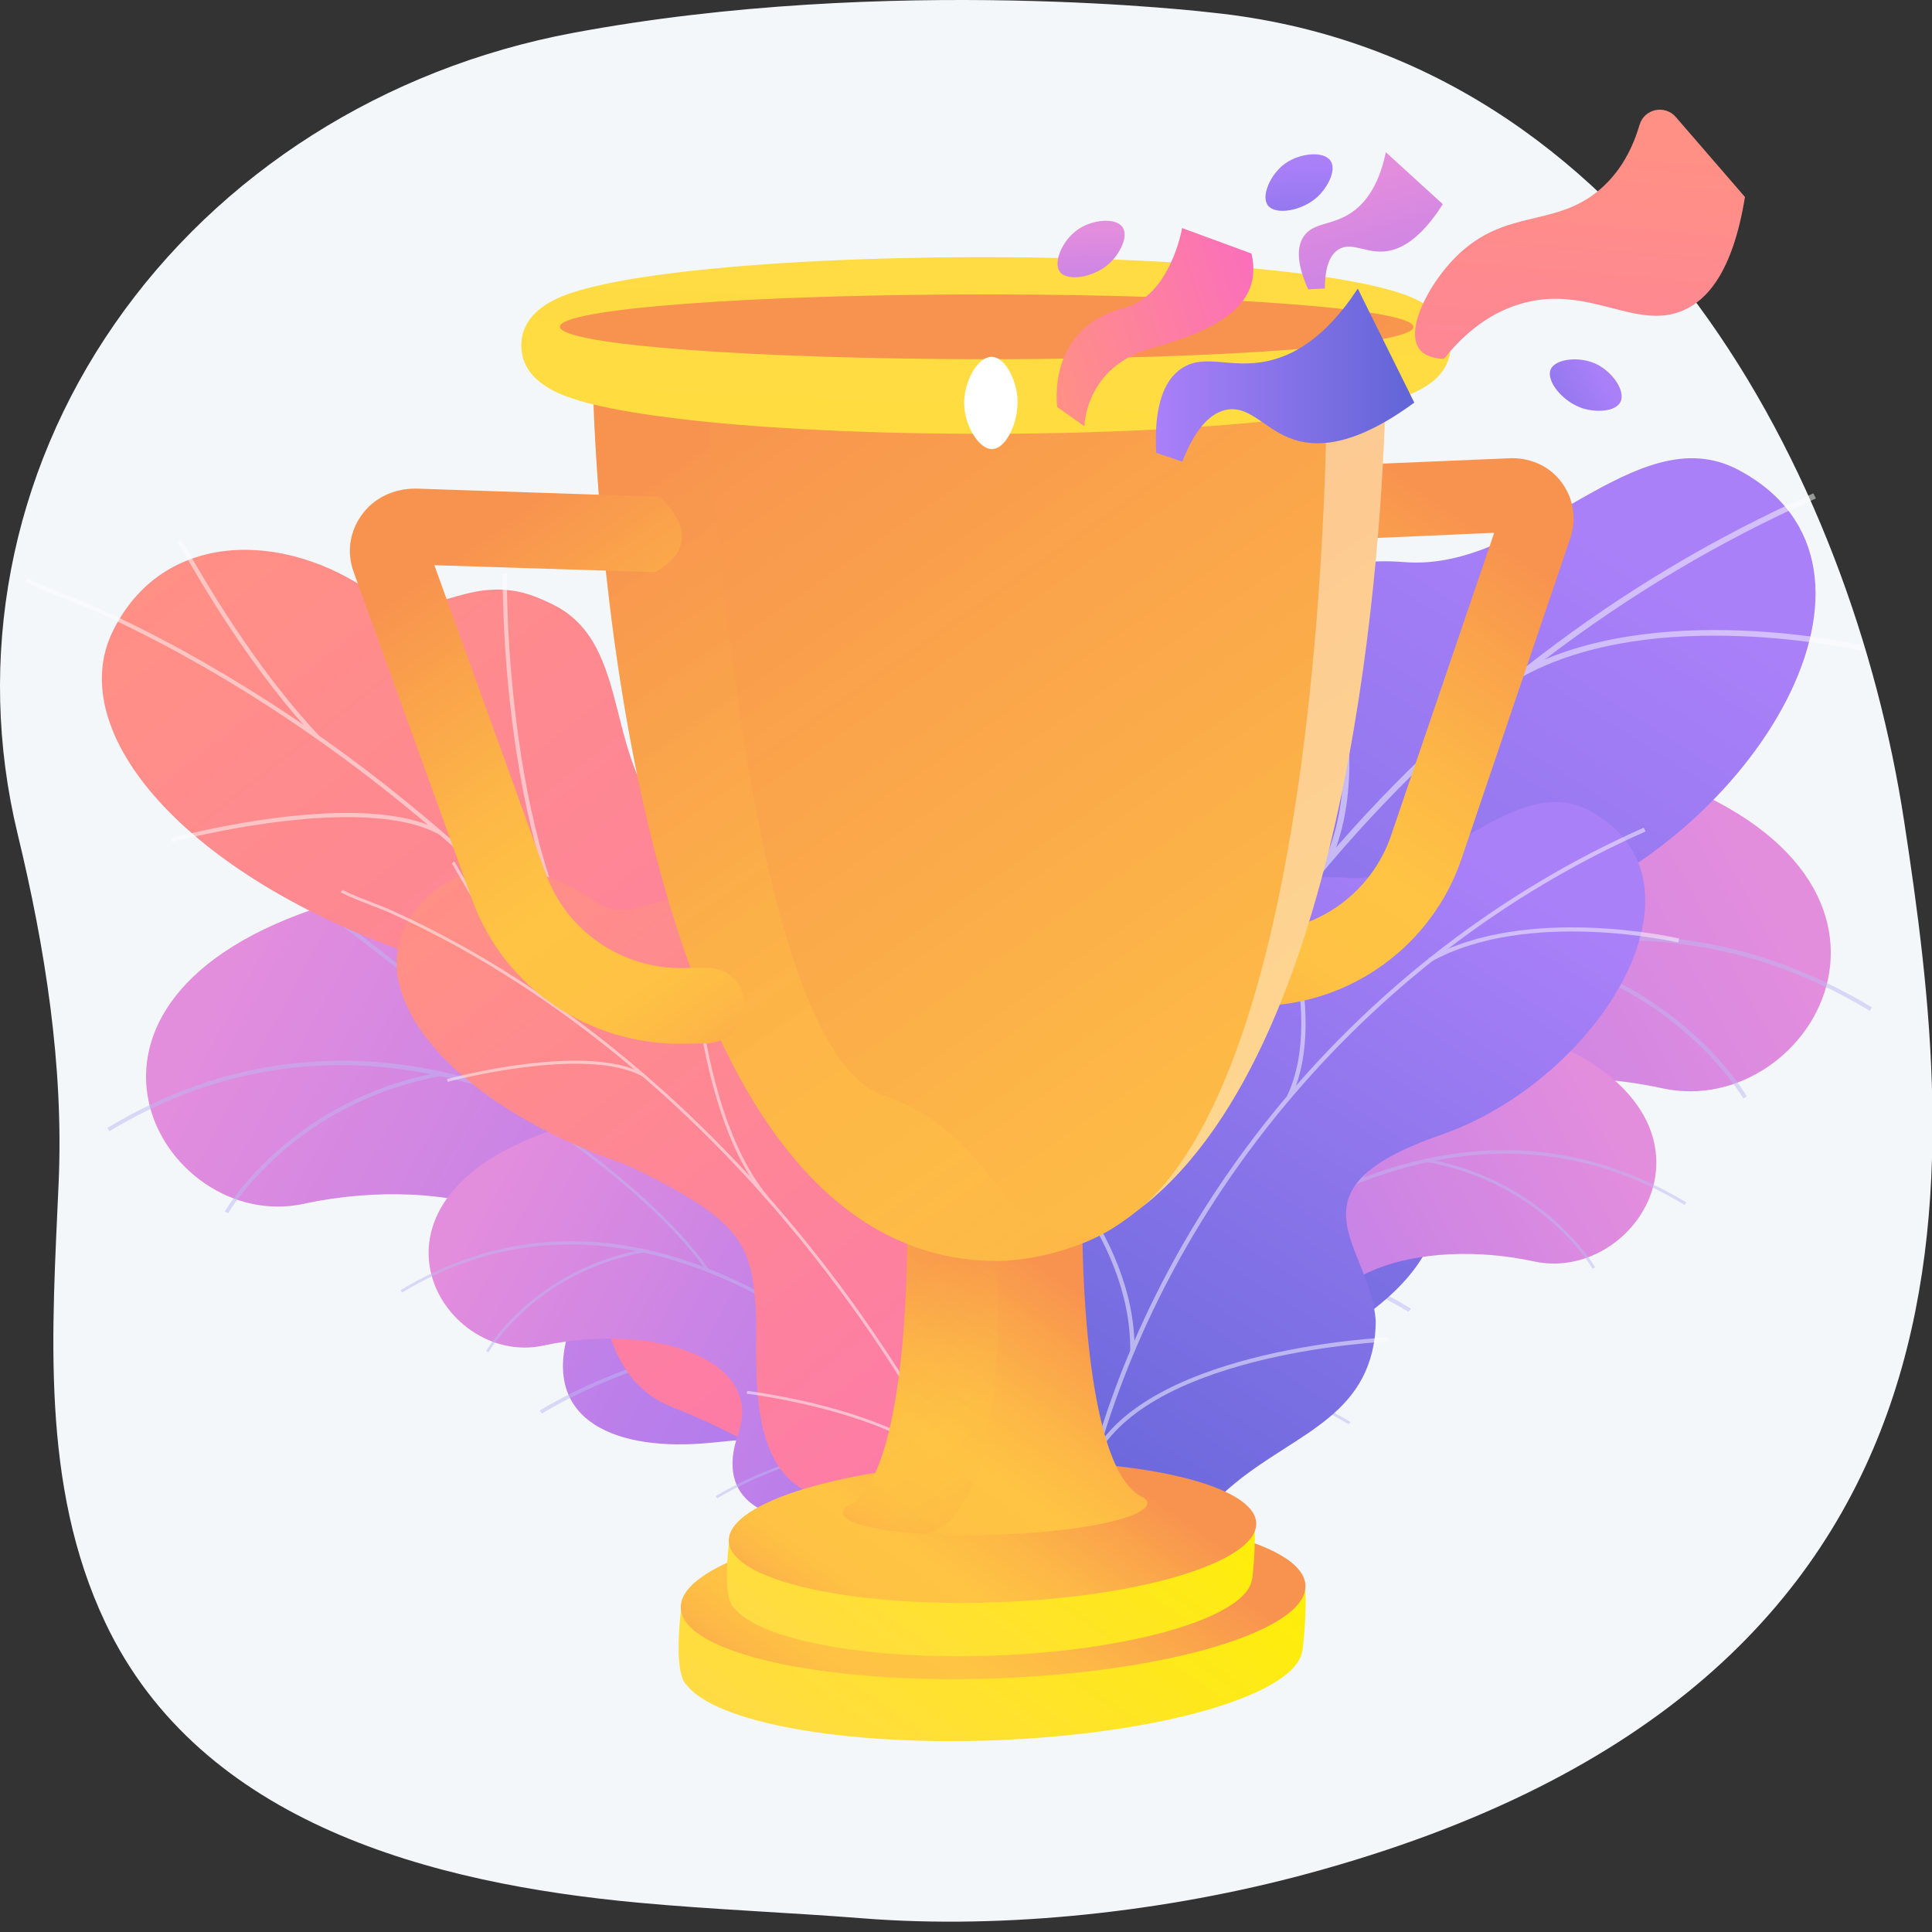 <?xml version="1.0" encoding="UTF-8" standalone="no"?>
<svg
   width="300"
   height="300"
   viewBox="0 0 300 300"
   fill="none"
   version="1.1"
   id="svg452"
   sodipodi:docname="user-earnings-5.svg"
   inkscape:version="1.2.1 (9c6d41e410, 2022-07-14)"
   xmlns:inkscape="http://www.inkscape.org/namespaces/inkscape"
   xmlns:sodipodi="http://sodipodi.sourceforge.net/DTD/sodipodi-0.dtd"
   xmlns="http://www.w3.org/2000/svg"
   xmlns:svg="http://www.w3.org/2000/svg">
  <rect x="0" y="0" width="300" height="300" fill="#333333" stroke="none"/>
  <sodipodi:namedview
     id="namedview454"
     pagecolor="#ffffff"
     bordercolor="#000000"
     borderopacity="0.25"
     inkscape:showpageshadow="2"
     inkscape:pageopacity="0.0"
     inkscape:pagecheckerboard="0"
     inkscape:deskcolor="#d1d1d1"
     showgrid="false"
     inkscape:zoom="1.4728338"
     inkscape:cx="193.844"
     inkscape:cy="193.844"
     inkscape:window-width="1920"
     inkscape:window-height="991"
     inkscape:window-x="-9"
     inkscape:window-y="-9"
     inkscape:window-maximized="1"
     inkscape:current-layer="svg452" />
  <g
     id="g654"
     transform="matrix(0.775,0,0,0.775,-0.536,-0.331)">
    <path
       d="M 382.192,164.887 C 371.695,96.2 328.667,11.805 243.661,2.968 c 0,0 -64.542,-7.853 -128.167,4.053 C 77.728,14.077 44.627,35.099 23.671,65.317 2.715,95.522 -4.274,132.371 4.217,167.492 c 5.515,22.816 9.249,46.416 8.226,69.857 -1.289,29.567 -3.721,60.648 9.355,88.208 19.149,40.384 65.871,52.29 106.627,56.078 15.016,1.395 30.098,1.966 45.14,3.149 28.85,2.285 61.194,-1.409 88.993,-8.917 141.681,-38.27 130.133,-142.279 119.635,-210.98 z"
       fill="#f4f7fa"
       id="path2" />
    <path
       d="m 151.52,297.147 28.835,26.045 c 0,0 18.79,-9.887 21.156,-26.71 4.823,-34.31 34.536,-27.693 47.399,-26.789 19.401,1.369 34.789,-5.594 27.853,-25.394 -7.84,-22.404 26.058,-32.544 57.074,-25.806 30.337,6.591 59.558,-43.546 -4.811,-63.838 -38.443,-12.119 -60.223,20.571 -75.146,34.457 -14.923,13.886 -38.47,-5.116 -47.426,20.225 -7.654,21.647 -5.555,44.357 -24.823,46.589 -19.281,2.233 -31.214,13.461 -30.111,41.221 z"
       fill="url(#paint0_linear_89_342)"
       id="path4"
       style="fill:url(#paint0_linear_89_342)" />
    <g
       opacity="0.5"
       id="g20">
      <path
         d="m 161.58,311.1 0.704,0.425 c 0.266,-0.438 27.149,-43.612 66.708,-78.375 36.437,-32.025 91.411,-63.266 146.332,-30.191 l 0.425,-0.704 c -24.45,-14.724 -50.934,-18.152 -78.72,-10.179 -22.205,6.365 -45.274,19.986 -68.582,40.463 -39.666,34.856 -66.601,78.123 -66.867,78.561 z"
         fill="#beb8f2"
         id="path6" />
      <path
         d="m 285.534,195.929 0.678,0.465 c 15.654,-22.364 49.114,-43.997 49.446,-44.21 l -0.438,-0.691 c -0.346,0.213 -33.939,21.939 -49.686,44.436 z"
         fill="#beb8f2"
         id="path8" />
      <path
         d="m 304.204,191.119 c 32.025,5.74 45.632,29.155 45.765,29.394 l 0.718,-0.399 c -0.133,-0.239 -13.913,-23.985 -46.337,-29.792 z"
         fill="#beb8f2"
         id="path10" />
      <path
         d="m 204.356,257.295 c 32.729,-22.55 78.109,5.674 78.534,5.98 l 0.532,-0.625 c -0.386,-0.345 -46.51,-28.782 -79.531,-6.033 z"
         fill="#beb8f2"
         id="path12" />
      <path
         d="m 215.159,244.964 0.704,0.411 c 12.81,-21.886 4.279,-52.622 4.186,-52.927 l -0.784,0.226 c 0.08,0.319 8.518,30.709 -4.106,52.29 z"
         fill="#beb8f2"
         id="path14" />
      <path
         d="m 166.657,304.828 c 10.963,-10.378 34.895,-4.811 35.148,-4.757 l 0.186,-0.798 c -0.997,-0.239 -24.611,-5.727 -35.892,4.957 z"
         fill="#beb8f2"
         id="path16" />
      <path
         d="m 172.888,294.516 0.691,0.439 c 6.391,-10.073 1.98,-31.733 0.531,-38.843 -0.199,-1.009 -0.385,-1.873 -0.385,-2.033 h -0.824 c 0,0.226 0.12,0.811 0.399,2.206 1.435,7.03 5.807,28.437 -0.412,38.231 z"
         fill="#beb8f2"
         id="path18" />
    </g>
    <path
       d="m 232.538,315.418 -27.041,24.424 c 0,0 -17.621,-9.275 -19.84,-25.048 -4.518,-32.185 -32.397,-25.979 -44.463,-25.129 -18.192,1.289 -32.623,-5.249 -26.125,-23.826 7.362,-21.009 -24.451,-30.523 -53.526,-24.211 -28.464,6.179 -55.865,-40.849 4.505,-59.878 36.051,-11.362 56.489,19.295 70.482,32.317 13.992,13.023 36.078,-4.797 44.489,18.976 7.176,20.305 5.223,41.606 23.295,43.693 18.072,2.086 29.248,12.637 28.224,38.682 z"
       fill="url(#paint1_linear_89_342)"
       id="path22"
       style="fill:url(#paint1_linear_89_342)" />
    <g
       opacity="0.5"
       id="g38">
      <path
         d="m 223.09,328.507 -0.651,0.399 C 222.187,328.494 196.965,288.004 159.864,255.394 125.686,225.349 74.127,196.061 22.608,227.077 l -0.399,-0.665 c 22.936,-13.806 47.785,-17.009 73.857,-9.541 20.823,5.967 42.47,18.737 64.33,37.952 37.181,32.689 62.455,73.272 62.694,73.684 z"
         fill="#beb8f2"
         id="path24" />
      <path
         d="m 106.817,220.472 -0.625,0.439 C 91.508,199.928 60.134,179.637 59.815,179.438 l 0.412,-0.651 c 0.319,0.199 31.826,20.583 46.59,41.685 z"
         fill="#beb8f2"
         id="path26" />
      <path
         d="m 89.316,215.968 c -30.032,5.381 -42.802,27.347 -42.922,27.573 L 45.73,243.156 c 0.133,-0.226 13.062,-22.498 43.453,-27.946 z"
         fill="#beb8f2"
         id="path28" />
      <path
         d="m 182.959,278.038 c -30.696,-21.155 -73.272,5.315 -73.658,5.608 l -0.491,-0.585 c 0.358,-0.319 43.625,-27.002 74.601,-5.661 z"
         fill="#beb8f2"
         id="path30" />
      <path
         d="m 172.834,266.477 -0.665,0.386 c -12.013,-20.531 -4.013,-49.354 -3.933,-49.646 l 0.744,0.213 c -0.08,0.279 -7.986,28.796 3.854,49.047 z"
         fill="#beb8f2"
         id="path32" />
      <path
         d="m 218.334,322.62 c -10.286,-9.727 -32.743,-4.518 -32.969,-4.465 l -0.173,-0.744 c 0.944,-0.226 23.082,-5.368 33.673,4.651 z"
         fill="#beb8f2"
         id="path34" />
      <path
         d="m 212.486,312.946 -0.651,0.412 c -6.006,-9.448 -1.86,-29.766 -0.505,-36.436 0.186,-0.944 0.359,-1.754 0.359,-1.914 h 0.771 c 0,0.213 -0.107,0.758 -0.372,2.073 -1.343,6.604 -5.435,26.683 0.398,35.865 z"
         fill="#beb8f2"
         id="path36" />
    </g>
    <path
       d="m 166.057,313.73 c -3.003,12.598 4.784,22.445 11.534,28.677 1.209,-0.306 1.98,-0.16 3.256,-0.199 11.561,-0.293 16.424,-2.884 27.773,-4.97 2.445,-0.452 9.208,-3.947 11.879,-5.555 l 4.93,-3.083 c 0,0 3.322,-29.606 -13.222,-33.34 -16.544,-3.734 -16.956,-32.251 -19.042,-47.334 -1.276,-9.262 -4.837,-13.089 -5.847,-16.411 -10.763,-35.228 -2.551,-48.423 -13.089,-57.725 -11.627,-10.272 -24.969,2.87 -38.204,-7.641 -14.949,-11.866 -7.986,-36.583 -24.65,-44.649 -2.857,-1.382 -5.834,-2.724 -10.059,-2.923 -10.432,-0.492 -16.983,7.096 -25.873,0.771 -17.873,-12.731 -42.231,-12.717 -52.17,7.587 -9.807,20.052 14.099,48.902 61.02,65.034 32.065,15.281 33.979,21.806 35.494,38.51 1.063,11.707 -3.814,44.13 15.241,51.731 19.056,7.588 34.457,17.129 31.029,31.52 z"
       fill="url(#paint2_linear_89_342)"
       id="path40"
       style="fill:url(#paint2_linear_89_342)" />
    <g
       opacity="0.5"
       id="g58">
      <path
         d="m 202.892,339.151 0.798,-0.306 c -1.635,-4.398 -3.336,-8.823 -5.063,-13.128 -12.81,-31.906 -28.371,-61.34 -46.244,-87.491 C 137.234,216.061 120.225,195.942 101.821,178.415 87.017,164.316 71.231,151.824 54.913,141.273 43.431,133.858 31.817,127.467 20.376,122.284 c -1.993,-0.903 -4.093,-1.714 -6.126,-2.511 -2.711,-1.05 -5.501,-2.14 -8.066,-3.442 l -0.425,0.704 c 2.605,1.316 5.422,2.419 8.146,3.469 2.02,0.784 4.106,1.594 6.086,2.485 11.415,5.169 23.002,11.534 34.444,18.936 16.278,10.524 32.025,22.988 46.789,37.061 18.364,17.487 35.347,37.566 50.456,59.691 17.846,26.112 33.367,55.506 46.164,87.358 1.727,4.306 3.428,8.718 5.049,13.116 z"
         fill="#fcfdfe"
         id="path42" />
      <path
         d="m 122.617,201.244 0.665,-0.518 c -21.74,-26.125 -21.049,-84.78 -21.036,-85.378 l -0.837,0.026 c 0,0.598 -0.704,59.532 21.208,85.87 z"
         fill="#fcfdfe"
         id="path44" />
      <path
         d="m 176.382,279.752 0.731,-0.439 c -12.491,-19.52 -59.107,-25.168 -59.572,-25.221 l -0.146,0.797 c 0.451,0.053 46.695,5.648 58.987,24.863 z"
         fill="#fcfdfe"
         id="path46" />
      <path
         d="m 182.415,291.459 0.784,-0.319 c -5.568,-14.032 -5.076,-36.45 1.382,-63.08 0.319,-1.342 0.319,-1.342 0.266,-1.475 l -0.798,0.306 0.399,-0.16 h -0.412 c -0.013,0.093 -0.133,0.598 -0.279,1.183 -6.485,26.803 -6.963,49.366 -1.342,63.545 z"
         fill="#fcfdfe"
         id="path48" />
      <path
         d="m 199.797,331.165 0.677,-0.518 c -10.644,-12.89 -36.941,-12.359 -37.207,-12.345 l -0.027,0.797 c 0.266,-0.013 26.165,-0.532 36.557,12.066 z"
         fill="#fcfdfe"
         id="path50" />
      <path
         d="m 204.155,338.886 c 0.213,-13.581 4.545,-27.773 13.235,-43.387 l -0.744,-0.345 c -8.757,15.733 -13.129,30.045 -13.341,43.758 z"
         fill="#fcfdfe"
         id="path52" />
      <path
         d="m 63.908,148.303 0.638,-0.545 C 51.563,133.925 41.491,116.344 38.169,110.564 c -0.797,-1.396 -1.09,-1.887 -1.222,-2.047 l -0.664,0.532 c 0.093,0.119 0.558,0.917 1.143,1.927 3.335,5.793 13.448,23.427 26.484,37.327 z"
         fill="#fcfdfe"
         id="path54" />
      <path
         d="m 88.705,167.638 0.452,-0.691 c -15.866,-8.771 -52.635,1.01 -54.19,1.421 l 0.186,0.771 c 0.372,-0.106 37.978,-10.112 53.552,-1.501 z"
         fill="#fcfdfe"
         id="path56" />
    </g>
    <path
       d="m 229.137,301.598 c -2.366,-0.345 -12.306,20.704 -18.91,4.943 -1.648,-3.933 -3.375,-17.487 -20.903,-18.417 -3.401,-0.186 -6.803,-0.359 -10.205,-0.545 -2.791,-7.694 -4,-15.468 6.378,-18.218 16.119,-4.266 16.611,-31.042 12.226,-40.583 -5.422,-11.827 -17.461,-39.586 7.348,-46.55 20.65,-5.807 35.294,-5.541 36.822,-30.616 1.529,-25.089 16.079,-40.49 40.171,-38.563 25.341,2.02 46.244,-29.5 66.974,-18.458 36.118,19.242 3.136,73.99 -40.915,89.232 -44.065,15.242 -18.87,30.683 -17.753,51.253 0,1.914 -0.16,4.891 -1.01,8.359 -5.223,21.354 -27.68,24.663 -43.998,41.938 -22.272,23.56 -12.239,16.797 -16.225,16.225 z"
       fill="url(#paint3_linear_89_342)"
       id="path60"
       style="fill:url(#paint3_linear_89_342)" />
    <g
       opacity="0.5"
       id="g72">
      <path
         d="m 210.307,286.17 -1.169,-0.252 C 226.997,205.191 286.343,133.672 364.014,99.269 l 0.518,1.023 C 287.181,134.563 228.087,205.789 210.307,286.17 Z"
         fill="#fcfdfe"
         id="path62" />
      <path
         d="m 224.035,243.009 -1.196,-0.026 c 0.239,-32.504 -29.022,-58.469 -29.315,-58.722 l 0.811,-0.823 c 0.292,0.265 29.939,26.55 29.7,59.571 z"
         fill="#fcfdfe"
         id="path64" />
      <path
         d="m 214.016,271.42 -1.05,-0.558 c 16.757,-28.65 80.129,-31.427 80.767,-31.454 l 0.066,1.13 c -0.624,0.027 -63.332,2.764 -79.783,30.882 z"
         fill="#fcfdfe"
         id="path66" />
      <path
         d="m 267.049,173.498 -1.09,-0.479 c 11.176,-23.746 -5.116,-61.007 -5.275,-61.379 l 1.103,-0.425 c 0.159,0.372 16.65,38.085 5.262,62.283 z"
         fill="#fcfdfe"
         id="path68" />
      <path
         d="m 305.505,136.131 -0.624,-0.983 c 26.962,-15.03 68.475,-5.542 68.9,-5.435 l -0.266,1.103 c -0.425,-0.107 -41.473,-9.488 -68.01,5.315 z"
         fill="#fcfdfe"
         id="path70" />
    </g>
    <path
       d="m 175.173,310.475 21.009,18.976 c 0,0 13.687,-7.203 15.414,-19.455 3.508,-25.009 25.168,-20.185 34.537,-19.52 14.139,0.996 25.341,-4.08 20.291,-18.511 -5.714,-16.318 18.989,-23.707 41.593,-18.803 22.112,4.797 43.4,-31.733 -3.508,-46.523 -28.012,-8.823 -43.879,14.989 -54.762,25.102 -10.87,10.126 -28.025,-3.721 -34.563,14.737 -5.581,15.773 -4.053,32.317 -18.085,33.952 -14.033,1.634 -22.724,9.82 -21.926,30.045 z"
       fill="url(#paint4_linear_89_342)"
       id="path74"
       style="fill:url(#paint4_linear_89_342)" />
    <g
       opacity="0.5"
       id="g90">
      <path
         d="m 182.508,320.64 0.505,0.319 c 0.199,-0.319 19.786,-31.773 48.609,-57.114 26.55,-23.334 66.615,-46.097 106.626,-21.992 l 0.306,-0.518 c -17.82,-10.724 -37.115,-13.222 -57.366,-7.415 -16.172,4.638 -32.996,14.564 -49.978,29.487 -28.876,25.394 -48.516,56.914 -48.702,57.233 z"
         fill="#beb8f2"
         id="path76" />
      <path
         d="m 272.829,236.711 0.492,0.345 c 11.401,-16.292 35.785,-32.065 36.025,-32.224 l -0.319,-0.505 c -0.239,0.159 -24.717,15.999 -36.198,32.384 z"
         fill="#beb8f2"
         id="path78" />
      <path
         d="m 286.437,233.216 c 23.334,4.185 33.247,21.248 33.34,21.42 l 0.518,-0.292 c -0.093,-0.173 -10.139,-17.474 -33.765,-21.713 z"
         fill="#beb8f2"
         id="path80" />
      <path
         d="m 213.682,281.439 c 23.853,-16.424 56.915,4.133 57.22,4.359 l 0.386,-0.452 c -0.279,-0.252 -33.886,-20.969 -57.951,-4.398 z"
         fill="#beb8f2"
         id="path82" />
      <path
         d="m 221.549,272.443 0.518,0.306 c 9.329,-15.947 3.123,-38.338 3.056,-38.563 l -0.571,0.159 c 0.053,0.226 6.206,22.378 -3.003,38.098 z"
         fill="#beb8f2"
         id="path84" />
      <path
         d="m 186.202,316.069 c 7.986,-7.561 25.434,-3.508 25.607,-3.468 l 0.133,-0.585 c -0.731,-0.173 -17.926,-4.173 -26.152,3.614 z"
         fill="#beb8f2"
         id="path86" />
      <path
         d="m 190.746,308.561 0.505,0.319 c 4.664,-7.349 1.448,-23.122 0.385,-28.305 -0.146,-0.731 -0.279,-1.368 -0.279,-1.488 h -0.598 c 0,0.159 0.08,0.585 0.293,1.608 1.05,5.129 4.225,20.716 -0.306,27.866 z"
         fill="#beb8f2"
         id="path88" />
    </g>
    <path
       d="m 234.213,323.79 -19.707,17.806 c 0,0 -12.837,-6.764 -14.458,-18.258 -3.295,-23.454 -23.613,-18.936 -32.397,-18.311 -13.262,0.943 -23.773,-3.828 -19.042,-17.355 5.355,-15.308 -17.82,-22.245 -39.015,-17.647 -20.743,4.505 -40.716,-29.766 3.282,-43.639 26.271,-8.279 41.168,14.059 51.36,23.547 10.205,9.488 26.284,-3.495 32.41,13.82 5.236,14.79 3.801,30.324 16.97,31.839 13.195,1.541 21.341,9.222 20.597,28.198 z"
       fill="url(#paint5_linear_89_342)"
       id="path92"
       style="fill:url(#paint5_linear_89_342)" />
    <g
       opacity="0.5"
       id="g108">
      <path
         d="m 227.328,333.318 -0.478,0.292 c -0.186,-0.292 -18.564,-29.806 -45.592,-53.566 -24.916,-21.886 -62.483,-43.24 -100.022,-20.637 l -0.292,-0.478 c 16.703,-10.059 34.816,-12.411 53.818,-6.963 15.176,4.345 30.949,13.66 46.882,27.653 27.095,23.84 45.513,53.406 45.685,53.699 z"
         fill="#beb8f2"
         id="path94" />
      <path
         d="m 142.601,254.597 -0.465,0.319 C 131.439,239.634 108.57,224.844 108.344,224.698 l 0.305,-0.478 c 0.226,0.146 23.189,15.002 33.952,30.377 z"
         fill="#beb8f2"
         id="path96" />
      <path
         d="m 129.845,251.315 c -21.886,3.92 -31.188,19.933 -31.281,20.092 l -0.492,-0.279 c 0.093,-0.159 9.515,-16.398 31.667,-20.371 z"
         fill="#beb8f2"
         id="path98" />
      <path
         d="m 198.094,296.548 c -22.364,-15.414 -53.393,3.881 -53.672,4.093 l -0.359,-0.425 c 0.266,-0.239 31.786,-19.667 54.363,-4.119 z"
         fill="#beb8f2"
         id="path100" />
      <path
         d="m 190.705,288.124 -0.478,0.279 c -8.757,-14.963 -2.923,-35.972 -2.857,-36.171 l 0.545,0.159 c -0.067,0.199 -5.834,20.983 2.79,35.733 z"
         fill="#beb8f2"
         id="path102" />
      <path
         d="m 223.86,329.039 c -7.494,-7.096 -23.852,-3.296 -24.025,-3.256 l -0.133,-0.545 c 0.678,-0.159 16.823,-3.907 24.531,3.389 z"
         fill="#beb8f2"
         id="path104" />
      <path
         d="m 219.608,321.996 -0.479,0.305 c -4.372,-6.883 -1.355,-21.686 -0.358,-26.55 0.146,-0.691 0.265,-1.275 0.265,-1.395 h 0.558 c 0,0.159 -0.079,0.545 -0.279,1.502 -0.983,4.797 -3.96,19.427 0.293,26.138 z"
         fill="#beb8f2"
         id="path106" />
    </g>
    <path
       d="m 185.764,322.554 c -2.193,9.169 3.481,16.345 8.411,20.903 0.877,-0.213 1.436,-0.12 2.379,-0.147 8.425,-0.212 11.973,-2.099 20.238,-3.627 1.781,-0.333 6.711,-2.884 8.664,-4.053 l 3.602,-2.246 c 0,0 2.418,-21.58 -9.635,-24.291 -12.052,-2.724 -12.358,-23.507 -13.873,-34.497 -0.93,-6.75 -3.521,-9.541 -4.265,-11.96 -7.84,-25.673 -1.861,-35.28 -9.541,-42.071 -8.478,-7.481 -18.192,2.087 -27.84,-5.567 -10.896,-8.651 -5.82,-26.657 -17.965,-32.531 -2.087,-1.009 -4.253,-1.979 -7.322,-2.126 -7.601,-0.358 -12.372,5.17 -18.857,0.558 -13.022,-9.275 -30.776,-9.275 -38.018,5.528 -7.149,14.618 10.272,35.64 44.477,47.387 23.361,11.136 24.756,15.893 25.859,28.065 0.77,8.531 -2.778,32.158 11.109,37.699 13.86,5.542 25.088,12.491 22.577,22.976 z"
       fill="url(#paint6_linear_89_342)"
       id="path110"
       style="fill:url(#paint6_linear_89_342)" />
    <g
       opacity="0.5"
       id="g128">
      <path
         d="m 212.62,341.078 0.585,-0.226 c -1.196,-3.202 -2.432,-6.431 -3.695,-9.567 -9.341,-23.242 -20.676,-44.703 -33.699,-63.758 -11.029,-16.146 -23.427,-30.816 -36.849,-43.586 -10.79,-10.272 -22.284,-19.375 -34.177,-27.069 -8.359,-5.408 -16.837,-10.059 -25.169,-13.833 -1.448,-0.664 -2.977,-1.249 -4.465,-1.82 -1.967,-0.771 -4.013,-1.555 -5.887,-2.512 l -0.306,0.518 c 1.9,0.957 3.947,1.754 5.94,2.525 1.475,0.571 2.99,1.156 4.438,1.807 8.319,3.761 16.757,8.399 25.102,13.794 11.867,7.667 23.334,16.756 34.098,27.002 13.382,12.743 25.753,27.374 36.769,43.493 12.996,19.029 24.318,40.45 33.646,63.651 1.236,3.163 2.472,6.379 3.668,9.581 z"
         fill="#fcfdfe"
         id="path112" />
      <path
         d="m 154.124,240.578 0.491,-0.372 C 138.776,221.177 139.281,178.428 139.294,177.99 l -0.611,0.026 c -0.027,0.439 -0.532,43.387 15.441,62.562 z"
         fill="#fcfdfe"
         id="path114" />
      <path
         d="m 193.286,297.798 0.531,-0.319 C 184.715,283.26 150.75,279.141 150.404,279.101 l -0.106,0.571 c 0.345,0.04 34.045,4.12 42.988,18.126 z"
         fill="#fcfdfe"
         id="path116" />
      <path
         d="m 197.697,306.329 0.572,-0.226 c -4.053,-10.232 -3.694,-26.55 1.01,-45.965 0.239,-0.97 0.239,-0.97 0.199,-1.076 l -0.571,0.226 0.292,-0.106 h -0.306 c -0.013,0.066 -0.093,0.438 -0.199,0.863 -4.744,19.508 -5.103,35.945 -0.997,46.284 z"
         fill="#fcfdfe"
         id="path118" />
      <path
         d="m 210.361,335.258 0.492,-0.372 c -7.747,-9.395 -26.922,-8.996 -27.108,-8.996 l -0.014,0.584 c 0.173,-0.013 19.056,-0.398 26.63,8.784 z"
         fill="#fcfdfe"
         id="path120" />
      <path
         d="m 213.536,340.892 c 0.16,-9.9 3.309,-20.238 9.648,-31.613 l -0.532,-0.252 c -6.378,11.468 -9.567,21.899 -9.714,31.892 z"
         fill="#fcfdfe"
         id="path122" />
      <path
         d="m 111.336,202.015 0.466,-0.399 C 102.34,191.53 94.992,178.72 92.587,174.508 c -0.585,-1.023 -0.797,-1.382 -0.89,-1.488 l -0.478,0.385 c 0.066,0.08 0.412,0.664 0.824,1.408 2.432,4.213 9.793,17.076 19.294,27.202 z"
         fill="#fcfdfe"
         id="path124" />
      <path
         d="m 129.408,216.101 0.332,-0.505 c -11.561,-6.392 -38.35,0.73 -39.493,1.036 l 0.133,0.558 c 0.279,-0.08 27.68,-7.362 39.028,-1.089 z"
         fill="#fcfdfe"
         id="path126" />
    </g>
    <path
       d="m 231.741,313.717 c -1.728,-0.252 -8.97,15.083 -13.781,3.602 -1.209,-2.871 -2.458,-12.744 -15.228,-13.422 -2.485,-0.133 -4.957,-0.265 -7.442,-0.398 -2.033,-5.608 -2.91,-11.269 4.651,-13.275 11.747,-3.11 12.106,-22.617 8.904,-29.58 -3.947,-8.611 -12.717,-28.85 5.355,-33.926 15.042,-4.225 25.713,-4.039 26.829,-22.311 1.116,-18.285 11.721,-29.5 29.275,-28.105 18.47,1.475 33.699,-21.501 48.795,-13.461 26.324,14.019 2.285,53.911 -29.82,65.02 -32.104,11.109 -13.753,22.364 -12.943,37.354 0,1.395 -0.119,3.561 -0.73,6.086 -3.801,15.561 -20.172,17.966 -32.065,30.563 -16.212,17.195 -8.904,12.265 -11.8,11.853 z"
       fill="url(#paint7_linear_89_342)"
       id="path130"
       style="fill:url(#paint7_linear_89_342)" />
    <g
       opacity="0.5"
       id="g142">
      <path
         d="m 218.015,302.475 -0.851,-0.186 c 13.009,-58.828 56.263,-110.945 112.859,-136.02 l 0.385,0.744 c -56.37,24.982 -99.437,76.887 -112.393,135.462 z"
         fill="#fcfdfe"
         id="path132" />
      <path
         d="m 228.021,271.022 -0.877,-0.014 c 0.173,-23.693 -21.142,-42.602 -21.368,-42.788 l 0.585,-0.598 c 0.226,0.186 21.833,19.347 21.66,43.4 z"
         fill="#fcfdfe"
         id="path134" />
      <path
         d="m 220.726,291.725 -0.771,-0.412 c 12.212,-20.876 58.389,-22.896 58.854,-22.923 l 0.054,0.824 c -0.465,0.027 -46.164,2.02 -58.137,22.511 z"
         fill="#fcfdfe"
         id="path136" />
      <path
         d="m 259.369,220.366 -0.798,-0.345 c 8.146,-17.315 -3.734,-44.463 -3.853,-44.729 l 0.797,-0.306 c 0.133,0.266 12.146,27.747 3.854,45.38 z"
         fill="#fcfdfe"
         id="path138" />
      <path
         d="m 287.381,193.138 -0.452,-0.718 c 19.64,-10.949 49.898,-4.039 50.203,-3.959 l -0.199,0.797 c -0.292,-0.067 -30.205,-6.91 -49.552,3.88 z"
         fill="#fcfdfe"
         id="path140" />
    </g>
    <path
       d="m 261.574,316.588 c -0.558,-0.691 -16.304,-0.373 -36.436,0.332 -7.721,-0.651 -16.279,-0.877 -25.302,-0.572 -10.391,0.346 -20.198,1.342 -28.849,2.818 -19.069,0.877 -33.579,1.594 -33.579,1.594 0,0 -2.18,14.644 0.89,17.315 h 0.013 c 5.688,7.402 31.241,12.185 61.685,11.043 33.5,-1.263 60.515,-9.249 61.632,-18.006 0.026,0 0.053,0 0.053,0 0,0 1.461,-12.571 -0.107,-14.524 z"
       fill="url(#paint8_linear_89_342)"
       id="path144"
       style="fill:url(#paint8_linear_89_342)" />
    <path
       d="m 262.252,318.222 c 0.067,8.97 -27.56,17.248 -61.977,18.484 -34.736,1.249 -63.16,-5.129 -63.186,-14.245 -0.027,-9.116 28.331,-17.408 63.027,-18.497 34.39,-1.103 62.07,5.288 62.136,14.258 z"
       fill="url(#paint9_linear_89_342)"
       id="path146"
       style="fill:url(#paint9_linear_89_342)" />
    <path
       d="m 251.501,304.309 c -0.479,-0.598 -13.767,-0.359 -30.723,0.212 -6.498,-0.571 -13.714,-0.784 -21.315,-0.544 -8.743,0.279 -16.995,1.116 -24.278,2.365 -16.025,0.704 -28.211,1.302 -28.211,1.302 0,0 -1.834,12.571 0.744,14.87 h 0.014 c 4.783,6.365 26.258,10.551 51.864,9.634 28.225,-0.997 51.001,-7.813 51.945,-15.335 0.026,0 0.053,0 0.053,0 0,0 1.236,-10.83 -0.093,-12.504 z"
       fill="url(#paint10_linear_89_342)"
       id="path148"
       style="fill:url(#paint10_linear_89_342)" />
    <path
       d="m 252.392,305.704 c 0.053,7.721 -23.308,14.79 -52.396,15.774 -29.315,0.996 -53.26,-4.545 -53.287,-12.385 -0.027,-7.827 23.866,-14.896 53.14,-15.787 29.062,-0.877 52.49,4.678 52.543,12.398 z"
       fill="url(#paint11_linear_89_342)"
       id="path150"
       style="fill:url(#paint11_linear_89_342)" />
    <path
       d="m 230.586,301.558 c 0.013,2.99 -13.555,5.847 -30.378,6.379 -5.235,0.172 -10.165,0.093 -14.471,-0.186 -9.634,-0.612 -16.198,-2.206 -16.212,-4.279 0,-0.731 0.811,-1.236 2.273,-1.914 11.228,-8.597 10.657,-53.725 10.657,-53.725 l 35.108,-0.85 c 0,0 -0.186,48.649 12.398,53.565 0,0 -0.053,-0.093 -0.133,-0.053 0.505,0.385 0.758,0.665 0.758,1.063 z"
       fill="url(#paint12_linear_89_342)"
       id="path152"
       style="fill:url(#paint12_linear_89_342)" />
    <path
       opacity="0.3"
       d="m 185.751,307.764 c -9.634,-0.611 -16.199,-2.206 -16.212,-4.279 0,-0.731 0.811,-1.236 2.272,-1.914 11.229,-8.597 10.658,-53.725 10.658,-53.725 l 7.361,-0.172 c 4.944,0.478 9.807,2.511 10.605,5.581 -0.014,0 3.096,51.612 -14.684,54.509 z"
       fill="url(#paint13_linear_89_342)"
       id="path154"
       style="fill:url(#paint13_linear_89_342)" />
    <path
       d="m 248.83,202.055 4.319,-0.08 c 18.285,-0.332 34.483,-12.145 40.37,-29.474 l 21.806,-64.276 c 1.276,-3.774 0.678,-7.787 -1.674,-11.042 -2.272,-3.163 -5.94,-4.97 -10.073,-4.957 -0.093,0 -0.186,0.013 -0.292,0.013 l -51.001,2.153 c -4.132,0.173 -7.335,3.654 -7.149,7.761 0.186,4.106 3.694,7.308 7.827,7.109 l 47.107,-2.086 -20.663,60.648 c -3.867,11.348 -14.471,19.082 -26.391,19.268 l -4.319,0.067 c -4.159,0.066 -7.508,3.428 -7.481,7.574 0.066,4.159 3.455,7.402 7.614,7.322 z"
       fill="url(#paint14_linear_89_342)"
       id="path156"
       style="fill:url(#paint14_linear_89_342)" />
    <path
       d="m 278.371,74.659 c 0,0 0,1.834 -0.08,5.103 0,0.399 -0.013,0.811 -0.026,1.249 -0.705,26.271 -6.153,127.382 -48.476,161.042 -3.07,2.445 -5.847,4.531 -9.302,6.205 -5.595,2.711 -12.305,4.372 -17.98,4.744 v 0.027 c -1.421,0.027 -0.916,0.013 -1.182,0.013 -0.266,0.014 -0.705,0.027 -1.183,0.04 v -0.026 C 130.205,252.71 120.81,113.368 119.614,81.369 c -0.106,-2.884 -0.358,-4.904 -0.385,-5.873 -0.013,-0.425 -0.12,-0.678 -0.12,-0.678 l 79.332,-0.226 h 2.259 z"
       fill="url(#paint15_linear_89_342)"
       id="path158"
       style="fill:url(#paint15_linear_89_342)" />
    <path
       opacity="0.4"
       d="m 220.487,248.259 c -5.595,2.711 -12.305,4.372 -17.98,4.744 v 0.026 c -1.421,0.027 -0.917,0.013 -1.182,0.013 -0.266,0.014 -0.705,0.027 -1.183,0.04 v -0.026 C 130.205,252.71 120.81,113.368 119.614,81.37 c -0.531,-0.133 -1.262,-0.266 -1.741,-0.399 -0.239,-0.066 -0.624,-0.146 -0.903,-0.226 -0.385,-3.867 -0.638,-6.02 -0.638,-6.02 l 2.711,0.784 23.56,6.724 c 0,0 0.04,0.983 0.16,2.777 1.142,18.683 9.089,125.987 34.775,134.837 23.893,8.212 21.302,28.61 42.949,28.411 z"
       fill="url(#paint16_linear_89_342)"
       id="path160"
       style="fill:url(#paint16_linear_89_342)" />
    <path
       d="m 142.125,194.321 -4.452,0.079 c -12.345,0.213 -23.454,-7.388 -27.6,-18.869 l -22.351,-61.858 44.144,1.396 c 0,0 11.614,-5.196 0.943,-15.109 L 84.174,98.325 c -0.106,0 -0.199,0 -0.306,0 -4.372,0.013 -8.265,1.914 -10.657,5.209 -2.472,3.389 -3.083,7.575 -1.674,11.455 l 23.786,65.777 c 6.378,17.594 23.441,29.142 42.403,28.783 l 4.452,-0.08 c 4.279,-0.079 7.734,-3.494 7.72,-7.694 -0.026,-4.225 -3.494,-7.521 -7.773,-7.454 z"
       fill="url(#paint17_linear_89_342)"
       id="path162"
       style="fill:url(#paint17_linear_89_342)" />
    <g
       opacity="0.4"
       id="g166">
      <path
         d="m 278.303,79.761 c 0,0.399 -0.013,0.811 -0.026,1.249 -0.704,26.271 -6.153,127.382 -48.476,161.042 37.672,-34.098 36.716,-165.255 36.716,-165.255 z"
         fill="#ffffff"
         id="path164" />
    </g>
    <path
       d="m 291.327,69.622 c 0.067,7.614 -8.584,10.113 -11.853,11.056 -0.398,0.106 -0.797,0.226 -1.209,0.332 -4.478,1.183 -10.485,2.246 -17.9,3.149 -16.211,1.993 -37.805,3.123 -60.887,3.189 -20.876,0.053 -40.782,-0.771 -56.728,-2.352 -1.781,-0.173 -3.522,-0.359 -5.196,-0.558 -7.548,-0.877 -13.714,-1.9 -18.365,-3.07 -0.531,-0.133 -1.036,-0.266 -1.528,-0.412 -0.239,-0.067 -0.518,-0.146 -0.797,-0.226 -3.854,-1.116 -11.707,-3.8 -11.72,-11.069 -0.014,-7.8 9.062,-10.338 12.477,-11.282 4.798,-1.329 11.468,-2.498 19.867,-3.482 16.663,-1.953 38.642,-2.99 61.817,-2.937 23.056,0.053 44.636,1.156 60.848,3.136 8.106,0.983 14.537,2.166 19.148,3.468 3.283,0.957 11.96,3.442 12.026,11.056 z"
       fill="url(#paint18_linear_89_342)"
       id="path168"
       style="fill:url(#paint18_linear_89_342)" />
    <path
       d="m 283.886,65.928 c 0.026,3.535 -37.553,6.432 -84.488,6.458 -47.519,0.026 -86.494,-2.884 -86.507,-6.498 0,-3.614 38.935,-6.511 86.441,-6.458 46.908,0.053 84.527,2.963 84.554,6.498 z"
       fill="url(#paint19_linear_89_342)"
       id="path170"
       style="fill:url(#paint19_linear_89_342)" />
    <path
       opacity="0.3"
       d="m 283.886,65.928 c 0.026,3.535 -37.553,6.432 -84.488,6.458 -47.519,0.026 -86.494,-2.884 -86.507,-6.498 0,-3.614 38.935,-6.511 86.441,-6.458 46.908,0.053 84.527,2.963 84.554,6.498 z"
       fill="url(#paint20_linear_89_342)"
       id="path172"
       style="fill:url(#paint20_linear_89_342)" />
    <path
       d="m 212.525,81.994 5.435,3.84 c 0,0 0.133,-11.933 13.434,-15.64 13.302,-3.694 22.405,-8.637 20.053,-18.963 l -13.913,-5.116 c 0,0 -2.273,13.607 -11.614,15.999 -15.747,4.026 -13.395,19.88 -13.395,19.88 z"
       fill="url(#paint21_linear_89_342)"
       id="path174"
       style="fill:url(#paint21_linear_89_342)" />
    <path
       d="m 232.351,91.15 c -0.319,-6.02 0.226,-13.554 4.984,-16.837 4.664,-3.216 9.833,0.093 17.367,-1.555 4.93,-1.076 11.455,-4.399 18.033,-14.511 3.774,7.614 7.548,15.229 11.322,22.843 -11.654,8.584 -19.176,9.01 -24.039,7.441 -5.807,-1.86 -8.704,-6.83 -13.461,-6.02 -4.412,0.757 -7.242,5.966 -8.983,10.418 -1.741,-0.585 -3.482,-1.183 -5.223,-1.781 z"
       fill="url(#paint22_linear_89_342)"
       id="path176"
       style="fill:url(#paint22_linear_89_342)" />
    <path
       d="m 262.796,58.394 c -1.502,-3.335 -2.857,-7.707 -0.891,-10.604 1.927,-2.844 5.568,-2.113 9.462,-4.704 2.551,-1.688 5.501,-4.997 6.989,-12.159 3.801,3.468 7.615,6.936 11.415,10.405 -4.691,7.415 -8.837,9.302 -11.933,9.488 -3.694,0.226 -6.418,-1.94 -8.916,-0.439 -2.326,1.395 -2.778,4.957 -2.778,7.853 -1.116,0.053 -2.232,0.106 -3.348,0.16 z"
       fill="url(#paint23_linear_89_342)"
       id="path178"
       style="fill:url(#paint23_linear_89_342)" />
    <path
       d="m 285.053,70.327 c -2.79,-3.787 1.767,-12.837 7.282,-18.378 10.166,-10.219 20.491,-5.501 29.766,-14.325 2.552,-2.432 5.329,-6.179 7.096,-12.199 0.944,-3.203 5.076,-4.08 7.256,-1.555 4.624,5.342 9.248,10.684 13.859,16.026 -2.484,15.361 -7.787,20.677 -12.238,22.67 -9.608,4.292 -19.069,-5.236 -32.636,-1.289 -7.376,2.139 -12.399,7.229 -15.442,11.069 -1.794,-0.093 -3.853,-0.518 -4.943,-2.02 z"
       fill="url(#paint24_linear_89_342)"
       id="path180"
       style="fill:url(#paint24_linear_89_342)" />
    <path
       d="m 258.264,33.133 c 2.937,-2.06 7.681,-2.511 9.036,-0.465 1.236,1.874 -0.638,5.355 -2.644,7.202 -3.043,2.817 -8.399,3.734 -9.927,1.714 -1.435,-1.874 0.492,-6.312 3.535,-8.451 z"
       fill="url(#paint25_linear_89_342)"
       id="path182"
       style="fill:url(#paint25_linear_89_342)" />
    <path
       d="m 320.507,73.357 c 3.242,1.542 5.966,5.435 4.85,7.628 -1.023,1.993 -4.97,2.086 -7.575,1.249 -3.946,-1.262 -7.388,-5.462 -6.391,-7.8 0.943,-2.153 5.754,-2.671 9.116,-1.076 z"
       fill="url(#paint26_linear_89_342)"
       id="path184"
       style="fill:url(#paint26_linear_89_342)" />
    <path
       d="m 193.868,81.223 c -0.026,-4.292 2.658,-9.329 5.502,-9.302 2.591,0.013 4.664,4.199 5.103,7.441 0.664,4.903 -1.967,10.87 -4.904,11.043 -2.724,0.146 -5.674,-4.731 -5.701,-9.182 z"
       fill="#ffffff"
       id="path186" />
    <path
       d="m 216.592,46.448 c 2.937,-2.06 7.681,-2.511 9.036,-0.465 1.236,1.874 -0.638,5.355 -2.644,7.202 -3.043,2.817 -8.399,3.734 -9.927,1.714 -1.435,-1.874 0.492,-6.312 3.535,-8.451 z"
       fill="url(#paint27_linear_89_342)"
       id="path188"
       style="fill:url(#paint27_linear_89_342)" />
  </g>
  <defs
     id="defs450">
    <linearGradient
       id="paint0_linear_89_342"
       x1="354.105"
       y1="175.437"
       x2="149.365"
       y2="286.72"
       gradientUnits="userSpaceOnUse">
      <stop
         offset="0.004"
         stop-color="#E38DDD"
         id="stop190" />
      <stop
         offset="1"
         stop-color="#9571F6"
         id="stop192" />
    </linearGradient>
    <linearGradient
       id="paint1_linear_89_342"
       x1="42.501"
       y1="201.25"
       x2="234.55"
       y2="305.635"
       gradientUnits="userSpaceOnUse">
      <stop
         offset="0.004"
         stop-color="#E38DDD"
         id="stop195" />
      <stop
         offset="1"
         stop-color="#9571F6"
         id="stop197" />
    </linearGradient>
    <linearGradient
       id="paint2_linear_89_342"
       x1="50.036"
       y1="99.217"
       x2="258.201"
       y2="364.683"
       gradientUnits="userSpaceOnUse">
      <stop
         stop-color="#FF9085"
         id="stop200" />
      <stop
         offset="1"
         stop-color="#FB6FBB"
         id="stop202" />
    </linearGradient>
    <linearGradient
       id="paint3_linear_89_342"
       x1="315.119"
       y1="103.714"
       x2="190.908"
       y2="299.834"
       gradientUnits="userSpaceOnUse">
      <stop
         stop-color="#AA80F9"
         id="stop205" />
      <stop
         offset="0.996"
         stop-color="#6165D7"
         id="stop207" />
    </linearGradient>
    <linearGradient
       id="paint4_linear_89_342"
       x1="322.801"
       y1="221.782"
       x2="173.607"
       y2="302.874"
       gradientUnits="userSpaceOnUse">
      <stop
         offset="0.004"
         stop-color="#E38DDD"
         id="stop210" />
      <stop
         offset="1"
         stop-color="#9571F6"
         id="stop212" />
    </linearGradient>
    <linearGradient
       id="paint5_linear_89_342"
       x1="95.735"
       y1="240.592"
       x2="235.682"
       y2="316.658"
       gradientUnits="userSpaceOnUse">
      <stop
         offset="0.004"
         stop-color="#E38DDD"
         id="stop215" />
      <stop
         offset="1"
         stop-color="#9571F6"
         id="stop217" />
    </linearGradient>
    <linearGradient
       id="paint6_linear_89_342"
       x1="101.227"
       y1="166.242"
       x2="252.917"
       y2="359.686"
       gradientUnits="userSpaceOnUse">
      <stop
         stop-color="#FF9085"
         id="stop220" />
      <stop
         offset="1"
         stop-color="#FB6FBB"
         id="stop222" />
    </linearGradient>
    <linearGradient
       id="paint7_linear_89_342"
       x1="294.391"
       y1="169.518"
       x2="203.879"
       y2="312.431"
       gradientUnits="userSpaceOnUse">
      <stop
         stop-color="#AA80F9"
         id="stop225" />
      <stop
         offset="0.996"
         stop-color="#6165D7"
         id="stop227" />
    </linearGradient>
    <linearGradient
       id="paint8_linear_89_342"
       x1="173.814"
       y1="363.369"
       x2="224.429"
       y2="290.704"
       gradientUnits="userSpaceOnUse">
      <stop
         stop-color="#FFDB44"
         id="stop230" />
      <stop
         offset="1"
         stop-color="#FEEF06"
         id="stop232" />
    </linearGradient>
    <linearGradient
       id="paint9_linear_89_342"
       x1="176.903"
       y1="353.038"
       x2="222.441"
       y2="287.661"
       gradientUnits="userSpaceOnUse">
      <stop
         stop-color="#FCB148"
         id="stop235" />
      <stop
         offset="0.052"
         stop-color="#FDBA46"
         id="stop237" />
      <stop
         offset="0.142"
         stop-color="#FFC244"
         id="stop239" />
      <stop
         offset="0.318"
         stop-color="#FFC444"
         id="stop241" />
      <stop
         offset="0.485"
         stop-color="#FDB946"
         id="stop243" />
      <stop
         offset="0.775"
         stop-color="#F99C4D"
         id="stop245" />
      <stop
         offset="0.866"
         stop-color="#F8924F"
         id="stop247" />
      <stop
         offset="1"
         stop-color="#F8924F"
         id="stop249" />
    </linearGradient>
    <linearGradient
       id="paint10_linear_89_342"
       x1="177.576"
       y1="343.819"
       x2="220.262"
       y2="282.538"
       gradientUnits="userSpaceOnUse">
      <stop
         stop-color="#FFDB44"
         id="stop252" />
      <stop
         offset="1"
         stop-color="#FEEF06"
         id="stop254" />
    </linearGradient>
    <linearGradient
       id="paint11_linear_89_342"
       x1="180.323"
       y1="335.007"
       x2="218.773"
       y2="279.807"
       gradientUnits="userSpaceOnUse">
      <stop
         stop-color="#FCB148"
         id="stop257" />
      <stop
         offset="0.052"
         stop-color="#FDBA46"
         id="stop259" />
      <stop
         offset="0.142"
         stop-color="#FFC244"
         id="stop261" />
      <stop
         offset="0.318"
         stop-color="#FFC444"
         id="stop263" />
      <stop
         offset="0.485"
         stop-color="#FDB946"
         id="stop265" />
      <stop
         offset="0.775"
         stop-color="#F99C4D"
         id="stop267" />
      <stop
         offset="0.866"
         stop-color="#F8924F"
         id="stop269" />
      <stop
         offset="1"
         stop-color="#F8924F"
         id="stop271" />
    </linearGradient>
    <linearGradient
       id="paint12_linear_89_342"
       x1="180.721"
       y1="311.931"
       x2="223.211"
       y2="250.93"
       gradientUnits="userSpaceOnUse">
      <stop
         stop-color="#FCB148"
         id="stop274" />
      <stop
         offset="0.052"
         stop-color="#FDBA46"
         id="stop276" />
      <stop
         offset="0.142"
         stop-color="#FFC244"
         id="stop278" />
      <stop
         offset="0.318"
         stop-color="#FFC444"
         id="stop280" />
      <stop
         offset="0.485"
         stop-color="#FDB946"
         id="stop282" />
      <stop
         offset="0.775"
         stop-color="#F99C4D"
         id="stop284" />
      <stop
         offset="0.866"
         stop-color="#F8924F"
         id="stop286" />
      <stop
         offset="1"
         stop-color="#F8924F"
         id="stop288" />
    </linearGradient>
    <linearGradient
       id="paint13_linear_89_342"
       x1="199.567"
       y1="299.262"
       x2="169.868"
       y2="256.623"
       gradientUnits="userSpaceOnUse">
      <stop
         stop-color="#FCB148"
         id="stop291" />
      <stop
         offset="0.052"
         stop-color="#FDBA46"
         id="stop293" />
      <stop
         offset="0.142"
         stop-color="#FFC244"
         id="stop295" />
      <stop
         offset="0.318"
         stop-color="#FFC444"
         id="stop297" />
      <stop
         offset="0.485"
         stop-color="#FDB946"
         id="stop299" />
      <stop
         offset="0.775"
         stop-color="#F99C4D"
         id="stop301" />
      <stop
         offset="0.866"
         stop-color="#F8924F"
         id="stop303" />
      <stop
         offset="1"
         stop-color="#F8924F"
         id="stop305" />
    </linearGradient>
    <linearGradient
       id="paint14_linear_89_342"
       x1="231.533"
       y1="191.766"
       x2="303.105"
       y2="89.014"
       gradientUnits="userSpaceOnUse">
      <stop
         stop-color="#FCB148"
         id="stop308" />
      <stop
         offset="0.052"
         stop-color="#FDBA46"
         id="stop310" />
      <stop
         offset="0.142"
         stop-color="#FFC244"
         id="stop312" />
      <stop
         offset="0.318"
         stop-color="#FFC444"
         id="stop314" />
      <stop
         offset="0.485"
         stop-color="#FDB946"
         id="stop316" />
      <stop
         offset="0.775"
         stop-color="#F99C4D"
         id="stop318" />
      <stop
         offset="0.866"
         stop-color="#F8924F"
         id="stop320" />
      <stop
         offset="1"
         stop-color="#F8924F"
         id="stop322" />
    </linearGradient>
    <linearGradient
       id="paint15_linear_89_342"
       x1="383.255"
       y1="389.567"
       x2="121.187"
       y2="13.331"
       gradientUnits="userSpaceOnUse">
      <stop
         stop-color="#FCB148"
         id="stop325" />
      <stop
         offset="0.052"
         stop-color="#FDBA46"
         id="stop327" />
      <stop
         offset="0.142"
         stop-color="#FFC244"
         id="stop329" />
      <stop
         offset="0.318"
         stop-color="#FFC444"
         id="stop331" />
      <stop
         offset="0.485"
         stop-color="#FDB946"
         id="stop333" />
      <stop
         offset="0.775"
         stop-color="#F99C4D"
         id="stop335" />
      <stop
         offset="0.866"
         stop-color="#F8924F"
         id="stop337" />
      <stop
         offset="1"
         stop-color="#F8924F"
         id="stop339" />
    </linearGradient>
    <linearGradient
       id="paint16_linear_89_342"
       x1="216.325"
       y1="251.158"
       x2="100.908"
       y2="85.46"
       gradientUnits="userSpaceOnUse">
      <stop
         stop-color="#FCB148"
         id="stop342" />
      <stop
         offset="0.052"
         stop-color="#FDBA46"
         id="stop344" />
      <stop
         offset="0.142"
         stop-color="#FFC244"
         id="stop346" />
      <stop
         offset="0.318"
         stop-color="#FFC444"
         id="stop348" />
      <stop
         offset="0.485"
         stop-color="#FDB946"
         id="stop350" />
      <stop
         offset="0.775"
         stop-color="#F99C4D"
         id="stop352" />
      <stop
         offset="0.866"
         stop-color="#F8924F"
         id="stop354" />
      <stop
         offset="1"
         stop-color="#F8924F"
         id="stop356" />
    </linearGradient>
    <linearGradient
       id="paint17_linear_89_342"
       x1="156.027"
       y1="201.435"
       x2="82.66"
       y2="96.106"
       gradientUnits="userSpaceOnUse">
      <stop
         stop-color="#FCB148"
         id="stop359" />
      <stop
         offset="0.052"
         stop-color="#FDBA46"
         id="stop361" />
      <stop
         offset="0.142"
         stop-color="#FFC244"
         id="stop363" />
      <stop
         offset="0.318"
         stop-color="#FFC444"
         id="stop365" />
      <stop
         offset="0.485"
         stop-color="#FDB946"
         id="stop367" />
      <stop
         offset="0.775"
         stop-color="#F99C4D"
         id="stop369" />
      <stop
         offset="0.866"
         stop-color="#F8924F"
         id="stop371" />
      <stop
         offset="1"
         stop-color="#F8924F"
         id="stop373" />
    </linearGradient>
    <linearGradient
       id="paint18_linear_89_342"
       x1="198.705"
       y1="57.618"
       x2="182.241"
       y2="479.694"
       gradientUnits="userSpaceOnUse">
      <stop
         stop-color="#FFDB44"
         id="stop376" />
      <stop
         offset="1"
         stop-color="#FEEF06"
         id="stop378" />
    </linearGradient>
    <linearGradient
       id="paint19_linear_89_342"
       x1="331.486"
       y1="256.985"
       x2="203.064"
       y2="72.617"
       gradientUnits="userSpaceOnUse">
      <stop
         stop-color="#FCB148"
         id="stop381" />
      <stop
         offset="0.052"
         stop-color="#FDBA46"
         id="stop383" />
      <stop
         offset="0.142"
         stop-color="#FFC244"
         id="stop385" />
      <stop
         offset="0.318"
         stop-color="#FFC444"
         id="stop387" />
      <stop
         offset="0.482"
         stop-color="#FEB946"
         id="stop389" />
      <stop
         offset="0.603"
         stop-color="#FCAE49"
         id="stop391" />
      <stop
         offset="0.866"
         stop-color="#F8924F"
         id="stop393" />
      <stop
         offset="1"
         stop-color="#F8924F"
         id="stop395" />
    </linearGradient>
    <linearGradient
       id="paint20_linear_89_342"
       x1="331.486"
       y1="256.985"
       x2="203.064"
       y2="72.617"
       gradientUnits="userSpaceOnUse">
      <stop
         stop-color="#FCB148"
         id="stop398" />
      <stop
         offset="0.052"
         stop-color="#FDBA46"
         id="stop400" />
      <stop
         offset="0.142"
         stop-color="#FFC244"
         id="stop402" />
      <stop
         offset="0.318"
         stop-color="#FFC444"
         id="stop404" />
      <stop
         offset="0.485"
         stop-color="#FDB946"
         id="stop406" />
      <stop
         offset="0.775"
         stop-color="#F99C4D"
         id="stop408" />
      <stop
         offset="0.866"
         stop-color="#F8924F"
         id="stop410" />
      <stop
         offset="1"
         stop-color="#F8924F"
         id="stop412" />
    </linearGradient>
    <linearGradient
       id="paint21_linear_89_342"
       x1="209.336"
       y1="71.681"
       x2="253.545"
       y2="57.991"
       gradientUnits="userSpaceOnUse">
      <stop
         stop-color="#FF9085"
         id="stop415" />
      <stop
         offset="1"
         stop-color="#FB6FBB"
         id="stop417" />
    </linearGradient>
    <linearGradient
       id="paint22_linear_89_342"
       x1="232.27"
       y1="75.592"
       x2="284.052"
       y2="75.592"
       gradientUnits="userSpaceOnUse">
      <stop
         stop-color="#AA80F9"
         id="stop420" />
      <stop
         offset="0.996"
         stop-color="#6165D7"
         id="stop422" />
    </linearGradient>
    <linearGradient
       id="paint23_linear_89_342"
       x1="272.122"
       y1="36.36"
       x2="290.738"
       y2="98.862"
       gradientUnits="userSpaceOnUse">
      <stop
         offset="0.004"
         stop-color="#E38DDD"
         id="stop425" />
      <stop
         offset="1"
         stop-color="#9571F6"
         id="stop427" />
    </linearGradient>
    <linearGradient
       id="paint24_linear_89_342"
       x1="319.253"
       y1="29.323"
       x2="306.651"
       y2="182.1"
       gradientUnits="userSpaceOnUse">
      <stop
         stop-color="#FF9085"
         id="stop430" />
      <stop
         offset="1"
         stop-color="#FB6FBB"
         id="stop432" />
    </linearGradient>
    <linearGradient
       id="paint25_linear_89_342"
       x1="260.867"
       y1="33.113"
       x2="261.737"
       y2="65.216"
       gradientUnits="userSpaceOnUse">
      <stop
         stop-color="#AA80F9"
         id="stop435" />
      <stop
         offset="0.996"
         stop-color="#6165D7"
         id="stop437" />
    </linearGradient>
    <linearGradient
       id="paint26_linear_89_342"
       x1="321.803"
       y1="75.609"
       x2="294.3"
       y2="92.188"
       gradientUnits="userSpaceOnUse">
      <stop
         stop-color="#AA80F9"
         id="stop440" />
      <stop
         offset="0.996"
         stop-color="#6165D7"
         id="stop442" />
    </linearGradient>
    <linearGradient
       id="paint27_linear_89_342"
       x1="219.193"
       y1="46.428"
       x2="220.063"
       y2="78.53"
       gradientUnits="userSpaceOnUse">
      <stop
         offset="0.004"
         stop-color="#E38DDD"
         id="stop445" />
      <stop
         offset="1"
         stop-color="#9571F6"
         id="stop447" />
    </linearGradient>
  </defs>
</svg>
